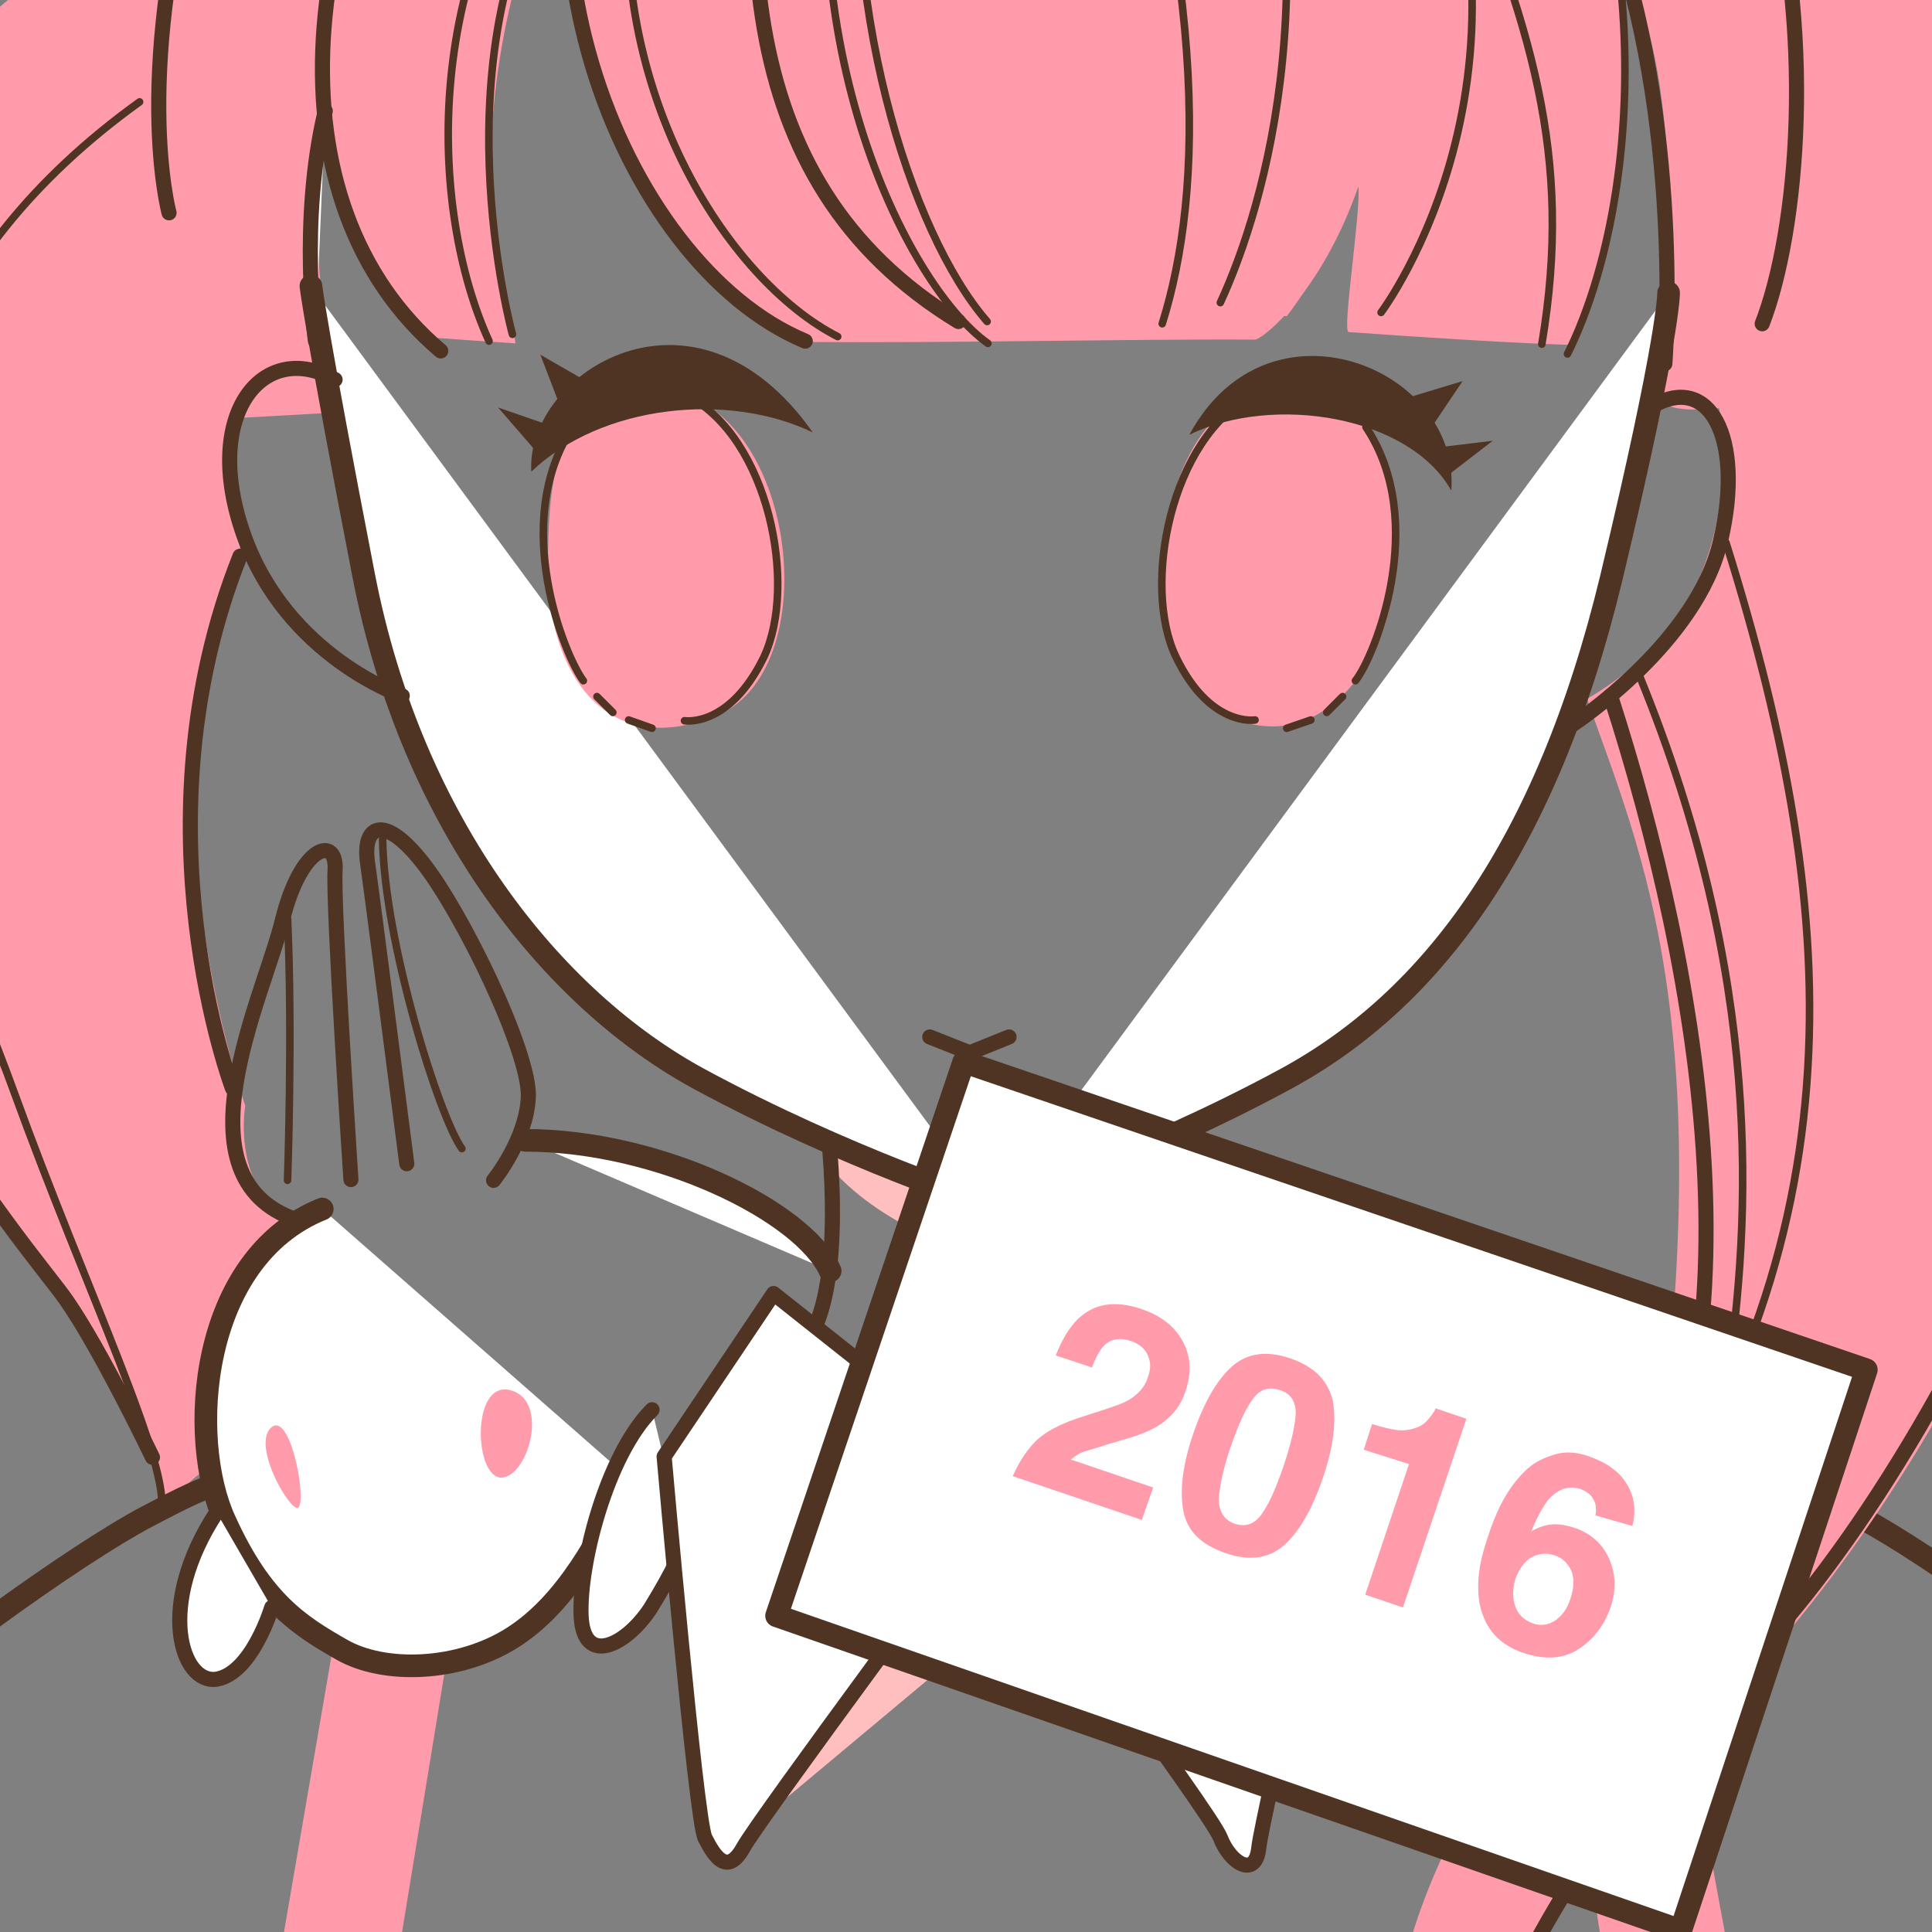 <?xml version="1.0" encoding="utf-8"?>
<!-- Generator: Adobe Illustrator 18.1.1, SVG Export Plug-In . SVG Version: 6.00 Build 0)  -->
<svg version="1.1" id="レイヤー_1" xmlns="http://www.w3.org/2000/svg" xmlns:xlink="http://www.w3.org/1999/xlink" x="0px"
	 y="0px" viewBox="0 0 256 256" style="enable-background:new 0 0 256 256;" xml:space="preserve">
<rect x="0" y="0" width="256" height="256" fill="#808080" stroke="none"/>
<style type="text/css">
	.st0{clip-path:url(#SVGID_2_);}
	.st1{fill-rule:evenodd;clip-rule:evenodd;fill:#FF9BAB;}
	.st2{fill-rule:evenodd;clip-rule:evenodd;fill:#FFBFBF;}
	
		.st3{fill-rule:evenodd;clip-rule:evenodd;fill:none;stroke:#4F3423;stroke-width:3.001;stroke-linecap:round;stroke-linejoin:round;stroke-miterlimit:10;}
	
		.st4{fill-rule:evenodd;clip-rule:evenodd;fill:none;stroke:#4F3423;stroke-width:2.001;stroke-linecap:round;stroke-linejoin:round;stroke-miterlimit:10;}
	
		.st5{fill-rule:evenodd;clip-rule:evenodd;fill:#FFFFFF;stroke:#4F3423;stroke-width:3.001;stroke-linecap:round;stroke-linejoin:round;stroke-miterlimit:10;}
	.st6{fill-rule:evenodd;clip-rule:evenodd;fill:#4F3423;}
	
		.st7{fill-rule:evenodd;clip-rule:evenodd;fill:none;stroke:#4F3423;stroke-width:1;stroke-linecap:round;stroke-linejoin:round;stroke-miterlimit:10;}
	
		.st8{fill-rule:evenodd;clip-rule:evenodd;fill:#FFFFFF;stroke:#4F3423;stroke-width:2.001;stroke-linecap:round;stroke-linejoin:round;stroke-miterlimit:10;}
	.st9{fill:#FF9BAB;}
</style>
<g>
	<defs>
		<rect id="SVGID_1_" x="0" y="0" width="256" height="256"/>
	</defs>
	<clipPath id="SVGID_2_">
		<use xlink:href="#SVGID_1_"  style="overflow:visible;"/>
	</clipPath>
	<g class="st0">
		<path class="st1" d="M18.6-8.4c-9,40,9,64,9,64l18-1c0,0-6.5-23.5-2-37.5c3,18.5,6,22,12,27.5c3.8,0.3,8.1,0.6,12.7,0.9
			C68,41.6,58,14.6,70.3-5.4c1.7,0.1,6.7,0,6.7,0s0,36.3,29.3,50.7c18.4,0.2,43.3-0.4,60-0.3c0.9,0,8.7-6,13.7-20.3
			c0.3,3.7-2.2,19.3-1.3,19.3c24,1.7,30,1.7,30,1.7s11.8-29.5,3.8-56C207.2-27.8,27.6-48.4,18.6-8.4z"/>
		<polygon class="st1" points="45.7,284.1 31.7,290.5 47,201.5 62.2,201.5 52,263.8 		"/>
		<polygon class="st1" points="235.9,296 218.5,201.5 203.3,201.5 213.9,268 222.3,272.7 222.3,286.7 		"/>
		<polygon class="st2" points="192.5,201.5 167.3,240.4 178.3,196.8 		"/>
		<polygon class="st2" points="99.1,242.5 136.9,210.9 130.6,200.4 		"/>
		<path class="st2" d="M109.6,154.2c13.3,16.1,46.2,16.8,46.2,16.8v-21c0,0-15.8,6.3-23.1,8.8c-19.6-4.9-23.1-8.1-23.1-8.1V154.2z"
			/>
		<path class="st1" d="M50.7-8.6C42.3,14.2,62.3,45,62.3,45l5.2-1.8c0,0-9.1-28.2,7.5-63.9S59.1-31.3,50.7-8.6z"/>
		<path class="st1" d="M168.4-19.9c5.8,34-1.4,48.8-7,61.1c7.4,0.4,9.1,0.7,9.1,0.7s17.9-22.4,12.6-48.3
			C177.8-32.4,162.6-53.9,168.4-19.9z"/>
		<path class="st1" d="M125.3-6.5c3.1,31.5,21,50.4,21,50.4h7.4c0,0,8.4-30.5-0.5-64.6C144.2-54.8,122.2-38,125.3-6.5z"/>
		<path class="st1" d="M23.4-10.7C-0.4-8.9-36.8,32.4-31.2,86c5.6,53.6,49,90,52.9,114.1c3.1-3.8,4.9-4.9,4.9-4.9
			s-2.5-23.5,13.3-32.9c-9.5-3.8-7.4-15.8-7.4-15.8s-14.7-41.3-0.7-70.7c0.4-15.1-4.5-13.3-0.7-18.9C24.1,43.6,15,14.2,23.4-10.7z"
			/>
		<path class="st3" d="M221.4,200.2c11-7.2,16.1-3.8,25,0.8c8.9,4.7,30.5,19.9,45.7,33.9c15.2,14,11,46.6,11,46.6
			s13.1,8.9,16.5,11.4c3.4,2.5-11,8.9-20.8,5.1c4.7,9.7-3.4,21.2-15.2,15.2c-0.8,12.7-7.2,17.4-16.5,12.7
			c-2.1,16.5-15.2,7.6-15.2,7.6"/>
		<path class="st1" d="M267.1-22.7c22.1,9.5,14.7,117.5,12.6,146.5s-23.8,72.5-48.3,98.7c-24.5,26.2-58.8,69.7-24.9,89.3
			c-44.5-32.2-11.6-78.4,11.2-104.7c11.5-70.4-0.4-94.2-7.4-114.5c16.8-9.8,19.2-25.6,17.5-38.5c0.1-0.1-8,1.1-7.7-1.8
			c1-9.1,3.3-42.4-4.7-55.7s19.6-16.7,19.6-16.7S245-32.2,267.1-22.7z"/>
		<path class="st4" d="M109.2,145.6c0,0,3.2,20.7-1.3,30.5"/>
		<path class="st4" d="M156.1,145.6c0,0-3.2,20.7,1.3,30.5"/>
		<path class="st5" d="M221.1,38.8c0,0,0.1,5.7-7.6,37.8c-8.6,35.6-23.8,55.9-43.2,66.4c-19.4,10.5-38.1,16.5-38.1,16.5"/>
		<path class="st5" d="M41.2,37.9c0,0,0.6,5.4,7,38.4c6.4,33,25.1,56.2,44.5,66.7c19.4,10.5,38.1,16.5,38.1,16.5"/>
		<path class="st1" d="M85.1,51.6C73.7,52.5,72.6,63,72.6,75.5c0,12.5,6.9,25.6,22.4,19.3C110.4,88.4,105.1,50,85.1,51.6z"/>
		<path class="st1" d="M168.1,51.6c16.7-3.2,18,19.4,16.1,28.6c-1.9,9.2-10.2,20.3-22.2,14.4C150,88.8,151.4,54.7,168.1,51.6z"/>
		<path class="st6" d="M157.6,57.6c11.2-5.4,29.1-2.5,34.7,7.4C193.6,48.9,168.1,38.2,157.6,57.6z"/>
		<path class="st6" d="M107.7,57.3c-11.2-5.4-28-3.7-37.3,5.2C69.6,49.5,92,35,107.7,57.3z"/>
		<polygon class="st6" points="185.2,53.1 193.8,50.5 189.9,56.3 		"/>
		<polygon class="st6" points="78.2,50.8 71.6,47 74.4,54.3 		"/>
		<polygon class="st6" points="191.2,59.2 197.8,58.4 191.7,63.1 		"/>
		<polygon class="st6" points="74.4,56.9 66,54 71.2,60 		"/>
		<path class="st4" d="M44.4,50.3c-9.5-5.4-17.8,4.5-12.1,20.6s21,21.3,21,21.3"/>
		<path class="st4" d="M218.5,54.1c7.9-5.1,12.7,3.8,9.5,17.5C224.9,85.2,208.4,96,208.4,96"/>
		<path class="st4" d="M83.8-47.6C63.5-11.4,82.2,35,106.7,45.2"/>
		<path class="st7" d="M83.8-20.9C79.4,11.8,96.7,37.3,111,44.6"/>
		<path class="st4" d="M104.1-51.4c-7.3,40.4-7.9,75.3,22.9,94"/>
		<path class="st7" d="M111.8-37.4c-8.6,41.9,8.3,75.2,19.1,82.9"/>
		<path class="st7" d="M114.3-31.1c-3.5,31.1,6.3,62,16.5,73.7"/>
		<path class="st7" d="M143.5-53.9C160.7-4,159.4,25.7,154,42.9"/>
		<path class="st7" d="M163.9-45c13,41,3.8,72.1-2.2,85.1"/>
		<path class="st7" d="M185.5-37.4c22.9,45.1-2.5,78.8-2.5,78.8"/>
		<path class="st7" d="M191.8-23.4c11.1,26.7,16.7,43.9,12.5,69"/>
		<path class="st7" d="M199-50.1c22.9,39.4,17.6,79.2,8.7,97"/>
		<path class="st7" d="M74.9-19.6c-17.5,25.7-7,63.9-7,63.9"/>
		<path class="st4" d="M63.5-48.8c-25.4,36.2-28,75.9-5.1,95.3"/>
		<path class="st7" d="M76.2-28.5C55.5-5.3,56.8,27.7,64.8,45.2"/>
		<path class="st8" d="M43.1,14.7c-3.5,14.6-1.3,30.5-1.3,30.5"/>
		<path class="st4" d="M213-11.5c10.2,27.6,7.6,59.7,7.6,59.7"/>
		<path class="st7" d="M228.7,71.9c15.9,50.8,18.1,94.1-16.5,141.1"/>
		<path class="st4" d="M213.4,92.2c11.8,36.5,21.3,89.3,0,119.5"/>
		<path class="st7" d="M217.3,89.7c16.2,39.7,14.9,71.2,11.4,94.4"/>
		<line class="st4" x1="87.6" y1="195.2" x2="62.2" y2="204.1"/>
		<line class="st4" x1="177.9" y1="195.2" x2="203.3" y2="204.1"/>
		<path class="st3" d="M44.4,200.2c-11-7.2-16.1-3.8-25,0.8c-8.9,4.7-30.5,19.9-45.8,33.9c-15.2,14-11,46.6-11,46.6
			s-13.1,8.9-16.5,11.4c-3.4,2.5,11,8.9,20.8,5.1c-4.7,9.7,3.4,21.2,15.3,15.2c0.8,12.7,7.2,17.4,16.5,12.7
			c2.1,16.5,15.2,7.6,15.2,7.6"/>
		<path class="st5" d="M42.7,160.2c-16.4,6.6-17.9,30.5-12.9,41.3c4.9,10.8,9.9,13.9,15.5,17.1c5.6,3.2,15.5,2.9,22.6-1.6
			c7.1-4.5,11.6-13,15.5-21.1"/>
		<path class="st8" d="M86.4,186.8c-6,6-9.7,20.5-9.4,27.3c0.3,6.8,6,3.9,9.2-1c3.1-5,4.5-8.4,4.5-8.4"/>
		<path class="st4" d="M46.5,156.3c0,0-2.4-36.4-2.1-41s-4.5-3.5-7,6.7s-14.4,34,1.8,39.6"/>
		<path class="st4" d="M53.9,154.2c0,0-4.5-35-5.2-39.9c-0.7-4.9,2.1-6.6,7.3,0c5.3,6.7,14.4,25.5,14,31.2
			c-0.3,5.6-4.6,10.9-4.6,10.9"/>
		<path class="st8" d="M28.7,200.4c-8.1,12.3-4.7,22.8,0,22.1c4.7-0.8,7.3-9.5,7.3-9.5"/>
		<path class="st8" d="M102.5,171.4l28.4,22.5l31.8-22.9l15.2,24.2c0,0-10.6,45.3-11.1,49.6c-0.4,4.2-3.8,2.1-5.1-1.3
			s-30.9-43.2-30.9-43.2s-30.2,40.7-32.3,44.5c-2.1,3.8-3.8,1.3-5.1-1.3C92.2,240.9,88,193,88,193L102.5,171.4z"/>
		<path class="st5" d="M69.6,151.1c17.7,0,36.8,9.4,40.4,17.3"/>
		<path class="st1" d="M67.6,184.2c-5.2-1.3-4.8,11.7-1.1,11.6C70.1,195.5,72.8,185.5,67.6,184.2z"/>
		<path class="st1" d="M36,189.1c-2.6,2.1,1.8,10.2,3.3,10.7C40.9,200.3,38.7,187,36,189.1z"/>
		<path class="st7" d="M50.7,111.2c0.2,13.6,7.5,36.8,10.5,41"/>
		<path class="st7" d="M38.1,121.7c0.7,15.2,0,34.7,0,34.7"/>
		<path class="st4" d="M31.8,73.7c-14.2,35.7-1,70.5-1,70.5"/>
		<path class="st7" d="M18.5,13.5C-39.2,55-7.6,118.5,1.9,144.8c9.5,26.2,21,49.9,19.4,55.7"/>
		<path class="st7" d="M75.9,56.6c-8.4,12.6-1,30.5,1.4,33.6"/>
		<path class="st7" d="M181,56.6c8.4,12.6,1.1,30.5-1.4,33.6"/>
		<path class="st7" d="M91,52.4c10.9,5.6,14.7,25.2,10.2,34.7c-4.6,9.4-10.5,8.4-10.5,8.4"/>
		<path class="st7" d="M166,52.4C155.1,58,151.3,77.6,155.8,87s10.5,8.4,10.5,8.4"/>
		<line class="st7" x1="79.1" y1="92.3" x2="81.2" y2="94.4"/>
		<line class="st7" x1="177.9" y1="92.3" x2="175.8" y2="94.4"/>
		<line class="st7" x1="83.3" y1="95.4" x2="86.4" y2="96.5"/>
		<line class="st7" x1="173.7" y1="95.4" x2="170.5" y2="96.5"/>
		<polyline class="st4" points="123.2,137.4 128.5,139.5 133.7,137.4 		"/>
		<path class="st4" d="M233.5,42.9c4.7-12.1,7.3-38.9,0-64.1c32.1-8.6,49.5,28.2,54.6,84.4c5.1,56.2-28.3,128.1-56.9,157.4
			c-28.6,29.2-48.6,68.6-30.5,87.7"/>
		<path class="st4" d="M22.4,28.2c0,0-5.2-18.9,4.7-52c-25.7-8.3-66.7,21-61.5,94.4c4,56.9,38.6,95,43.2,101.7
			c4.6,6.6,11.4,20.8,11.4,20.8"/>
		<polygon class="st5" points="127.7,140.7 247.3,181.5 222.7,255.8 102.9,214.1 		"/>
		<g>
			<path class="st9" d="M137,191.2c1.3-1.4,3.5-2.6,6.8-3.6c2.8-0.9,4.7-1.5,5.6-2c1.4-0.8,2.3-1.8,2.7-3.1c0.4-1.1,0.4-2,0-2.9
				c-0.4-0.9-1.1-1.5-2.2-1.9c-1.5-0.5-2.7-0.3-3.6,0.6c-0.5,0.5-1.1,1.5-1.6,2.9l-4.8-1.6c0.8-2.1,1.8-3.7,2.9-4.8
				c2.2-2.1,4.9-2.5,8.3-1.4c2.7,0.9,4.5,2.3,5.6,4.3c1.1,2,1.2,4.2,0.4,6.6c-0.6,1.9-1.7,3.3-3.3,4.4c-1,0.7-2.6,1.4-4.7,2
				l-2.4,0.7c-1.5,0.5-2.6,0.8-3.2,1c-0.6,0.2-1.1,0.6-1.6,1l10.9,3.7l-1.5,4.3l-17.1-5.8C134.9,194,135.8,192.5,137,191.2z"/>
			<path class="st9" d="M176.6,185.6c0.5,2.7,0.1,6.1-1.3,10.2c-1.4,4.1-3.1,7.1-5.1,8.9c-2,1.8-4.6,2.2-7.8,1.1
				c-3.2-1.1-5.1-2.9-5.6-5.6c-0.5-2.7-0.1-6.1,1.3-10.2c1.4-4.1,3.1-7.1,5.1-8.9c2-1.8,4.6-2.2,7.8-1.1
				C174.2,181.1,176,183,176.6,185.6z M161.5,198.6c0,1.7,0.7,2.8,2.1,3.3c1.5,0.5,2.7,0,3.6-1.3c1-1.4,1.9-3.5,2.9-6.4
				c1-3,1.5-5.3,1.6-6.9c0-1.6-0.7-2.7-2.1-3.1c-1.5-0.5-2.7-0.1-3.6,1.2c-1,1.3-1.9,3.4-3,6.5C162.1,194.6,161.6,196.9,161.5,198.6
				z"/>
			<path class="st9" d="M180.7,192.1l1.1-3.4c1.6,0.5,2.7,0.7,3.4,0.8c1.1,0.1,2-0.1,2.9-0.5c0.6-0.3,1.1-0.8,1.6-1.5
				c0.3-0.4,0.5-0.7,0.5-0.9l4.1,1.4l-8.4,25l-5-1.7l5.8-17.3L180.7,192.1z"/>
			<path class="st9" d="M211.4,200.8c0.1-0.4,0.1-0.9,0-1.5c-0.3-1-0.9-1.6-2-2c-1.6-0.5-3,0-4.3,1.5c-0.7,0.9-1.4,2.2-2.2,4.1
				c0.9-0.5,1.7-0.8,2.7-0.9c0.9-0.1,1.9,0.1,2.9,0.4c2.2,0.7,3.8,2.1,4.7,4.1c0.9,2,1,4.2,0.2,6.5c-0.8,2.3-2.2,4.2-4.2,5.5
				c-2,1.3-4.5,1.5-7.4,0.5c-3.2-1.1-5-3.2-5.7-6.3c-0.5-2.5-0.2-5.3,0.9-8.6c0.6-1.9,1.2-3.4,1.8-4.6c1-2,2.2-3.6,3.5-4.8
				c1.1-1,2.4-1.6,3.8-2s2.9-0.3,4.5,0.3c2.3,0.8,4,2,5,3.7c1,1.7,1.2,3.5,0.7,5.5L211.4,200.8z M200.8,212.9
				c0.4,1.1,1.2,1.8,2.3,2.2c1.1,0.4,2.1,0.2,3-0.4c0.9-0.6,1.6-1.6,2-2.9c0.5-1.5,0.5-2.7,0.1-3.7c-0.5-1-1.2-1.7-2.2-2
				c-0.8-0.3-1.7-0.3-2.5,0c-1.2,0.4-2.1,1.5-2.7,3.1C200.4,210.6,200.4,211.8,200.8,212.9z"/>
		</g>
	</g>
</g>
</svg>
